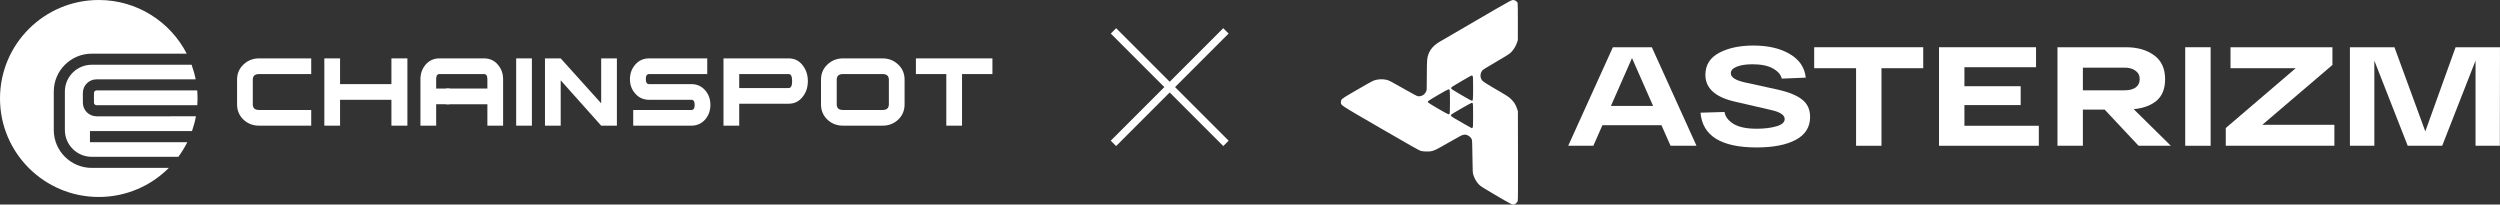 <svg width="330" height="27" viewBox="0 0 330 27" fill="none" xmlns="http://www.w3.org/2000/svg">
<rect x="0" y="0" width="330" height="27" fill="#333333" stroke="none"/>
<path d="M41.081 16.587H34.198C33.391 16.587 32.705 16.323 32.14 15.794C31.575 15.254 31.293 14.581 31.293 13.777V10.518C31.293 9.713 31.575 9.046 32.14 8.517C32.705 7.977 33.391 7.707 34.198 7.707H41.081V9.776H34.198C33.645 9.776 33.368 10.023 33.368 10.518V13.777C33.368 14.271 33.645 14.518 34.198 14.518H41.081V16.587Z" fill="white"/>
<path d="M53.777 16.587H51.667V13.173H44.888V16.587H42.813V7.707H44.888V11.104H51.667V7.707H53.777V16.587Z" fill="white"/>
<path d="M66.41 16.587H64.335V13.759H58.871V11.69H64.335V10.449C64.335 10 64.186 9.776 63.886 9.776H58.006C57.718 9.776 57.574 10 57.574 10.449V16.587H55.499V10.449C55.499 9.701 55.73 9.058 56.191 8.517C56.663 7.977 57.269 7.707 58.006 7.707H63.886C64.635 7.707 65.24 7.977 65.701 8.517C66.174 9.058 66.41 9.701 66.41 10.449V16.587Z" fill="white"/>
<path d="M70.209 16.587H68.134V7.707H70.209V16.587Z" fill="white"/>
<path d="M81.43 16.587H79.355L74.012 10.604V16.587H71.937V7.707H74.012L79.355 13.639V7.707H81.43V16.587Z" fill="white"/>
<path d="M93.771 13.846C93.771 14.593 93.546 15.231 93.096 15.76C92.612 16.311 92.001 16.587 91.263 16.587H83.586V14.518H91.263C91.552 14.518 91.696 14.294 91.696 13.846C91.696 13.397 91.552 13.173 91.263 13.173H85.678C84.94 13.173 84.329 12.897 83.845 12.345C83.384 11.828 83.153 11.196 83.153 10.449C83.153 9.701 83.39 9.058 83.862 8.517C84.335 7.977 84.94 7.707 85.678 7.707H93.356V9.776H85.678C85.39 9.776 85.246 10 85.246 10.449C85.246 10.886 85.39 11.104 85.678 11.104H91.263C92.001 11.104 92.612 11.38 93.096 11.932C93.546 12.46 93.771 13.098 93.771 13.846Z" fill="white"/>
<path d="M106.637 10.707C106.637 11.501 106.418 12.179 105.98 12.742C105.508 13.374 104.885 13.69 104.113 13.69H97.576V16.587H95.501V7.707H104.113C104.885 7.707 105.508 8.023 105.98 8.655C106.418 9.23 106.637 9.914 106.637 10.707ZM104.562 10.707C104.562 10.087 104.412 9.776 104.113 9.776H97.576V11.621H104.113C104.412 11.621 104.562 11.317 104.562 10.707Z" fill="white"/>
<path d="M119.405 13.777C119.405 14.581 119.123 15.254 118.558 15.794C117.993 16.323 117.307 16.587 116.5 16.587H111.278C110.471 16.587 109.785 16.323 109.22 15.794C108.655 15.254 108.372 14.581 108.372 13.777V10.518C108.372 9.713 108.655 9.046 109.22 8.517C109.785 7.977 110.471 7.707 111.278 7.707H116.5C117.307 7.707 117.993 7.977 118.558 8.517C119.123 9.046 119.405 9.713 119.405 10.518V13.777ZM117.33 13.777V10.518C117.33 10.023 117.053 9.776 116.5 9.776H111.278C110.724 9.776 110.448 10.023 110.448 10.518V13.777C110.448 14.271 110.724 14.518 111.278 14.518H116.5C117.053 14.518 117.33 14.271 117.33 13.777Z" fill="white"/>
<path d="M130.999 9.776H126.987V16.587H124.912V9.776H120.9V7.707H130.999V9.776Z" fill="white"/>
<path d="M57.333 11.69H59.358V13.758H57.333V11.69Z" fill="white"/>
<path fill-rule="evenodd" clip-rule="evenodd" d="M26.044 13.889C26.064 13.595 26.074 13.299 26.074 13C26.074 12.642 26.06 12.286 26.031 11.935H12.741C12.555 11.935 12.403 12.086 12.403 12.272V13.552C12.403 13.738 12.555 13.889 12.741 13.889H15.63V13.889H26.044ZM24.724 18.768C24.386 19.447 23.99 20.093 23.543 20.699H12.114C10.153 20.699 8.563 19.113 8.563 17.157V12.089C8.563 10.133 10.153 8.546 12.114 8.546H25.289C25.516 9.168 25.698 9.811 25.828 10.473H12.741C11.745 10.473 10.938 11.278 10.938 12.272V13.552C10.938 14.546 11.745 15.352 12.741 15.352H22.564V15.351H25.862C25.739 16.022 25.564 16.675 25.343 17.305H11.875V18.768H24.724ZM22.287 22.162C19.925 24.532 16.653 26 13.037 26C5.837 26 0 20.18 0 13C0 5.82 5.837 0 13.037 0C18.101 0 22.49 2.878 24.649 7.084H12.114C9.343 7.084 7.098 9.325 7.098 12.089V17.157C7.098 19.921 9.343 22.162 12.114 22.162H22.287Z" fill="white"/>
<path d="M220.511 19.241L219.314 16.528H211.519L210.321 19.241H207.004L212.901 6.235H218.042L223.939 19.241H220.511ZM212.643 13.982H218.208L215.425 7.665L212.643 13.982Z" fill="white"/>
<path d="M227.637 14.781C227.735 15.401 228.134 15.927 228.835 16.361C229.535 16.782 230.548 16.992 231.875 16.992C232.87 16.992 233.736 16.887 234.474 16.677C235.211 16.466 235.579 16.144 235.579 15.71C235.579 15.178 234.959 14.775 233.718 14.503L228.964 13.406C226.396 12.812 225.112 11.635 225.112 9.876C225.112 8.588 225.714 7.622 226.918 6.978C228.122 6.334 229.633 6.012 231.451 6.012C233.392 6.012 234.99 6.383 236.243 7.127C237.508 7.857 238.214 8.898 238.362 10.248L235.192 10.378C235.082 9.858 234.695 9.412 234.031 9.04C233.38 8.669 232.477 8.483 231.322 8.483C230.487 8.483 229.799 8.588 229.259 8.799C228.73 9.009 228.466 9.3 228.466 9.672C228.466 10.192 229.062 10.588 230.254 10.861L234.658 11.827C236.095 12.149 237.164 12.583 237.864 13.128C238.577 13.673 238.933 14.441 238.933 15.432C238.933 16.782 238.3 17.791 237.035 18.46C235.782 19.129 234.062 19.463 231.875 19.463C227.195 19.463 224.725 17.934 224.467 14.874L227.637 14.781Z" fill="white"/>
<path d="M239.474 9.003V6.235H253.866V9.003H248.356V19.241H245.002V9.003H239.474Z" fill="white"/>
<path d="M255.949 19.241V6.235H268.756V8.873H259.303V11.381H266.729V13.871H259.303V16.602H269.125V19.241H255.949Z" fill="white"/>
<path d="M282.294 19.241L277.816 14.466H274.941V19.241H271.587V6.235H274.941H280.617C282.128 6.235 283.369 6.588 284.339 7.294C285.31 8 285.795 9.053 285.795 10.452C285.795 11.691 285.426 12.632 284.689 13.276C283.952 13.908 282.939 14.286 281.649 14.41L286.551 19.241H282.294ZM274.941 8.929V11.92H280.451C281.065 11.92 281.551 11.796 281.907 11.549C282.263 11.288 282.441 10.923 282.441 10.452C282.441 9.969 282.257 9.598 281.888 9.337C281.532 9.065 281.053 8.929 280.451 8.929H274.941Z" fill="white"/>
<path d="M288.449 19.241V6.235H291.803V19.241H288.449Z" fill="white"/>
<path d="M298.629 16.472H308.138V19.241H293.801V16.899L303.034 9.003H294.428V6.235H307.88V8.576L298.629 16.472Z" fill="white"/>
<path d="M324.138 6.235H329.998L329.98 19.241H326.773V8L322.369 19.241H317.818L313.413 8V19.241H310.188V6.235H316.067L320.139 17.345L324.138 6.235Z" fill="white"/>
<path fill-rule="evenodd" clip-rule="evenodd" d="M197.306 1.278C195.122 2.538 191.079 4.891 190.044 5.505C189.003 6.122 188.493 6.862 188.383 7.917C188.36 8.142 188.34 9.128 188.34 10.107C188.339 11.863 188.338 11.891 188.239 12.091C188.184 12.203 188.075 12.361 187.995 12.441C187.816 12.623 187.436 12.745 187.171 12.705C187.045 12.685 186.499 12.398 185.46 11.803C183.729 10.813 183.352 10.614 183.07 10.546C182.523 10.413 181.924 10.437 181.383 10.613C181.156 10.686 179.864 11.413 178.006 12.511C177.094 13.05 177.004 13.137 177.003 13.477C177.003 13.914 176.69 13.708 182.228 16.92C186.132 19.185 187.332 19.861 187.549 19.92C187.727 19.967 188.011 19.996 188.323 19.998C189.124 20.003 189.239 19.956 191.253 18.8C192.864 17.876 193.007 17.803 193.253 17.781C193.483 17.76 193.549 17.773 193.767 17.884C194.022 18.014 194.177 18.175 194.279 18.416C194.321 18.515 194.342 19.096 194.362 20.671C194.387 22.725 194.391 22.801 194.49 23.104C194.645 23.582 194.868 23.974 195.171 24.303C195.424 24.578 195.587 24.685 197.195 25.628C199.451 26.952 199.606 27.033 199.821 26.992C200.036 26.952 200.281 26.732 200.341 26.526C200.374 26.413 200.384 24.572 200.375 20.514L200.361 14.666L200.236 14.309C200.053 13.785 199.876 13.501 199.501 13.125C199.149 12.772 199.05 12.709 196.842 11.424C196.314 11.117 195.811 10.791 195.71 10.691C195.392 10.374 195.335 9.857 195.574 9.446C195.709 9.215 195.706 9.217 196.841 8.55C198.867 7.361 199.237 7.128 199.469 6.898C199.779 6.591 200.099 6.067 200.241 5.636L200.354 5.29L200.358 2.902C200.36 1.588 200.346 0.458 200.327 0.39C200.273 0.196 199.969 -0 199.723 3.71892e-07C199.538 0 199.322 0.114 197.306 1.278ZM194.38 10.026C194.441 10.087 194.45 10.293 194.45 11.614C194.45 13.158 194.435 13.305 194.282 13.303C194.24 13.303 193.608 12.953 192.878 12.527C191.649 11.81 191.549 11.742 191.549 11.63C191.549 11.517 191.649 11.45 192.878 10.733C193.608 10.307 194.23 9.957 194.258 9.957C194.287 9.956 194.342 9.987 194.38 10.026ZM191.341 11.84C191.417 11.916 191.417 14.96 191.341 15.036C191.312 15.066 191.247 15.089 191.197 15.089C191.081 15.088 188.564 13.62 188.499 13.516C188.464 13.461 188.464 13.416 188.497 13.363C188.561 13.261 191.083 11.789 191.197 11.788C191.247 11.787 191.312 11.81 191.341 11.84ZM194.396 13.626C194.436 13.665 194.45 14.083 194.45 15.23C194.45 16.58 194.441 16.789 194.38 16.85C194.342 16.889 194.295 16.92 194.277 16.92C194.258 16.92 193.876 16.707 193.427 16.447C192.979 16.186 192.378 15.84 192.091 15.677C191.57 15.38 191.443 15.246 191.564 15.124C191.669 15.018 194.168 13.579 194.253 13.576C194.303 13.574 194.367 13.596 194.396 13.626Z" fill="white"/>
<line x1="161.822" y1="4.076" x2="146.973" y2="18.925" stroke="white"/>
<line x1="161.826" y1="18.926" x2="146.977" y2="4.077" stroke="white"/>
</svg>
